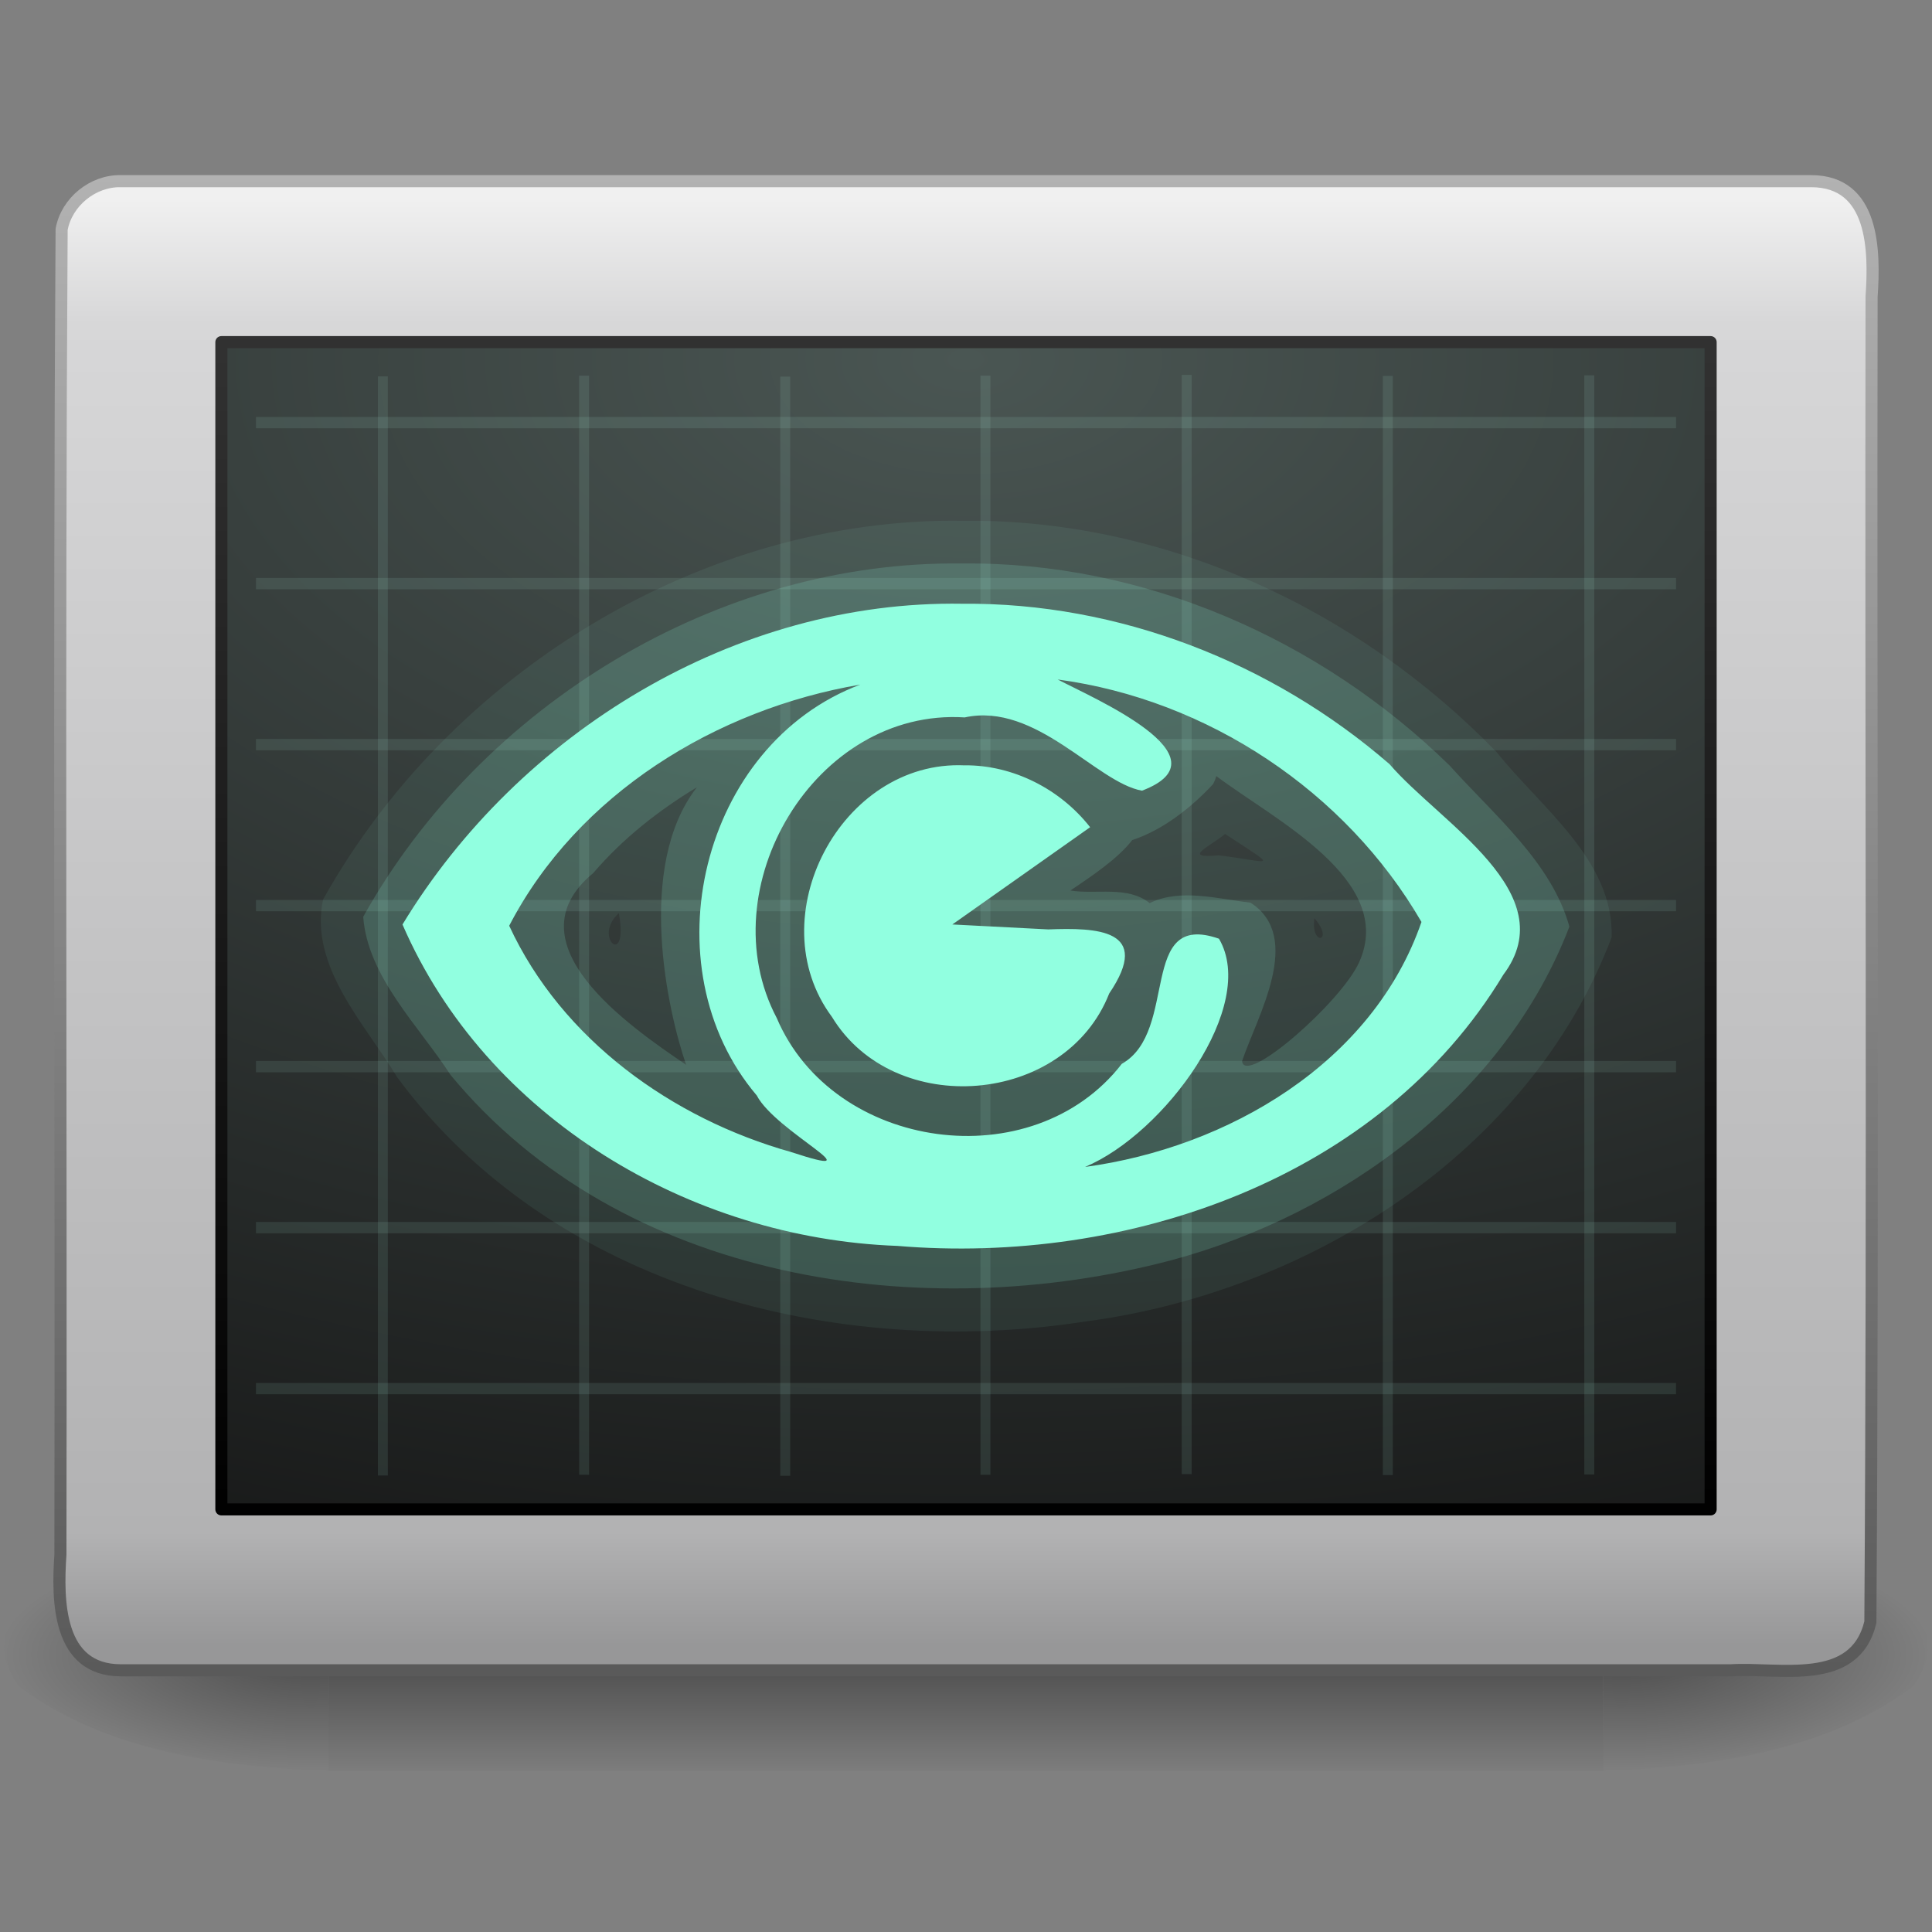 <?xml version="1.0" encoding="UTF-8" standalone="no"?><!DOCTYPE svg PUBLIC "-//W3C//DTD SVG 1.1//EN" "http://www.w3.org/Graphics/SVG/1.1/DTD/svg11.dtd"><svg xmlns="http://www.w3.org/2000/svg" xmlns:xlink="http://www.w3.org/1999/xlink" height="64" version="1.1" viewBox="0 0 48 48" width="64"><rect x="0" y="0" width="48" height="48" fill="#808080" stroke="none"/><defs><radialGradient cx="7.496" cy="8.45" gradientTransform="matrix(0 1.71 -2.921 -7.2164e-8 48.678 -3.887)" gradientUnits="userSpaceOnUse" id="b" r="20"><stop offset="0" stop-color="#4a5653"/><stop offset="1" stop-color="#141414"/></radialGradient><linearGradient gradientTransform="matrix(.949 0 0 .744 1.23 5.153)" gradientUnits="userSpaceOnUse" id="f" x1="16.143" x2="16.143" y1="4" y2="44"><stop offset="0" stop-color="#323232"/><stop offset="1"/></linearGradient><linearGradient gradientTransform="translate(-8.5257e-6 -3)" gradientUnits="userSpaceOnUse" id="h" x1="24" x2="24" y1="7.96" y2="43.865"><stop offset="0" stop-color="#f0f0f0"/><stop offset="0.086" stop-color="#d7d7d8"/><stop offset="0.922" stop-color="#b2b2b3"/><stop offset="1" stop-color="#979798"/></linearGradient><linearGradient gradientTransform="matrix(.957 0 0 .903 1.021 1.306)" gradientUnits="userSpaceOnUse" id="g" x1="10.014" x2="10.014" y1="44.96" y2="2.877"><stop offset="0" stop-color="#595959"/><stop offset="1" stop-color="#b3b3b3"/></linearGradient><radialGradient cx="605.71" cy="486.65" gradientTransform="matrix(-.066 0 0 .025 47.692 28.942)" gradientUnits="userSpaceOnUse" id="d" r="117.14" xlink:href="#a"/><linearGradient id="a"><stop offset="0"/><stop offset="1" stop-opacity="0"/></linearGradient><radialGradient cx="605.71" cy="486.65" gradientTransform="matrix(.066 0 0 .025 .308 28.942)" gradientUnits="userSpaceOnUse" id="c" r="117.14" xlink:href="#a"/><linearGradient gradientTransform="matrix(.066 0 0 .025 .295 28.942)" gradientUnits="userSpaceOnUse" id="e" x1="302.86" x2="302.86" y1="366.65" y2="609.51"><stop offset="0" stop-opacity="0"/><stop offset="0.5"/><stop offset="1" stop-opacity="0"/></linearGradient></defs><g><path d="m8.165 38h31.669v6h-31.669v-6z" fill="url(#e)" opacity="0.402"/><path d="m39.835 38v6c2.652-0.105 5.523-0.471 7.701-2.107 1.536-2.178-2.252-3.229-3.859-3.53-1.264-0.251-2.554-0.361-3.842-0.362z" fill="url(#c)" opacity="0.402"/><path d="m8.165 38v6c-2.652-0.105-5.524-0.471-7.701-2.107-1.536-2.178 2.253-3.229 3.859-3.53 1.264-0.251 2.555-0.361 3.842-0.362z" fill="url(#d)" opacity="0.402"/></g><path d="m3 4.501h42c1.566 0.003 1.577 1.73 1.499 2.873-0.02 10.976 0.041 21.955-0.03 32.928-0.388 1.615-2.247 1.119-3.468 1.196h-40.001c-1.566-3e-3 -1.577-1.73-1.499-2.873 0.02-10.976-0.04-21.955 0.03-32.928 0.127-0.682 0.775-1.209 1.469-1.196z" fill="url(#h)" fill-rule="evenodd" stroke="url(#g)" stroke-linecap="round" stroke-linejoin="round" stroke-width="0.3"/><path color="#000" d="m5.5 8.5h37v29h-37v-29z" fill="url(#b)" stroke="url(#f)" stroke-linecap="round" stroke-linejoin="round" stroke-width="0.3"/><g fill="none" stroke="#b9ffeb" stroke-linecap="square"><path d="m6.5 10.5h35" opacity="0.1" stroke-width="0.281"/><path d="m6.5 14.5h35" opacity="0.1" stroke-width="0.281"/><path d="m6.5 18.5h35" opacity="0.1" stroke-width="0.281"/><path d="m6.5 22.5h35" opacity="0.1" stroke-width="0.281"/><path d="m6.5 26.5h35" opacity="0.1" stroke-width="0.281"/><path d="m6.5 30.5h35" opacity="0.1" stroke-width="0.281"/><path d="m6.5 34.5h35" opacity="0.1" stroke-width="0.281"/><path d="m9.512 36.535v-27.061" opacity="0.1" stroke-width="0.247"/><path d="m14.512 36.517v-27.061" opacity="0.1" stroke-width="0.247"/><path d="m19.509 36.542v-27.061" opacity="0.1" stroke-width="0.247"/><path d="m24.483 36.517v-27.061" opacity="0.1" stroke-width="0.247"/><path d="m29.483 36.499v-27.061" opacity="0.1" stroke-width="0.247"/><path d="m34.48 36.524v-27.061" opacity="0.1" stroke-width="0.247"/><path d="m39.485 36.509v-27.061" opacity="0.1" stroke-width="0.247"/></g><g fill="#91ffe0"><path d="m23.907 15c-5.639-0.094-11.016 3.201-13.907 7.969 2.082 4.806 7.15 7.8 12.295 7.985 5.699 0.479 11.988-1.656 15.054-6.736 1.529-2.032-1.582-3.78-2.826-5.233-2.921-2.532-6.739-4.021-10.616-3.985zm2.374 1.882c3.717 0.498 7.154 2.778 9.035 6.024-1.212 3.51-4.819 5.607-8.357 6.086 1.98-0.833 4.302-4.009 3.326-5.67-2.024-0.707-0.983 2.3-2.414 3.109-2.214 2.857-7.169 2.166-8.573-1.139-1.697-3.216 0.948-7.706 4.67-7.468 1.778-0.388 3.274 1.622 4.405 1.82 2.211-0.841-1.253-2.316-2.092-2.761zm-4.903 0.125c-3.967 1.486-5.289 7.011-2.576 10.21 0.473 0.908 3.073 2.133 0.852 1.405-2.952-0.829-5.697-2.795-7.003-5.622 1.7-3.276 5.147-5.384 8.727-5.992zm2.59 2.008c-3.076-0.14-5.129 3.787-3.299 6.249 1.548 2.549 5.797 2.202 6.889-0.581 1.087-1.603-0.316-1.637-1.515-1.592-0.794-0.041-1.588-0.082-2.382-0.123 1.141-0.805 2.282-1.611 3.423-2.416-0.739-0.945-1.91-1.546-3.116-1.538z"/><path d="m23.906 14c-6.066-0.081-11.953 3.528-14.882 8.777 0.109 1.494 1.387 2.717 2.17 3.93 4.247 5.143 11.729 6.233 17.904 4.604 4.256-1.144 8.29-4.099 9.893-8.289-0.444-1.602-1.887-2.786-2.971-3.998-3.206-3.14-7.6-5.075-12.115-5.024zm6.312 5.281c1.422 1.075 4.472 2.58 3.55 4.625-0.443 0.989-2.84 3.087-2.909 2.458 0.371-1.108 1.541-3.08 0.209-3.938-0.805-0.092-1.745-0.361-2.505 0.011-0.553-0.438-1.319-0.208-1.969-0.312 0.542-0.368 1.173-0.786 1.536-1.254 0.761-0.249 1.47-0.809 2.01-1.391 0.029-0.059 0.066-0.137 0.077-0.2zm-12.906 0.281c-1.528 1.971-0.72 5.581-0.265 6.893-1.431-0.971-4.413-3.028-2.308-4.764 0.727-0.851 1.617-1.553 2.573-2.13z" opacity="0.16"/><path d="m23.906 12.938c-6.485-0.083-12.752 3.8-15.879 9.41-0.352 1.67 1.047 3.096 1.843 4.419 3.871 5.235 10.911 7.03 17.125 6.061 5.531-0.738 11.017-4.191 13.045-9.538 0.062-1.913-1.763-3.229-2.854-4.601-3.453-3.563-8.279-5.81-13.281-5.75zm6.531 7.781c1.395 0.917 1.155 0.69-0.155 0.532-0.949 0.085-0.224-0.215 0.155-0.532zm-15.062 1.969c0.257 1.401-0.674 0.599 0 0zm17.281 0.125c0.514 0.592-0.101 0.709 0 0z" opacity="0.07"/></g></svg>